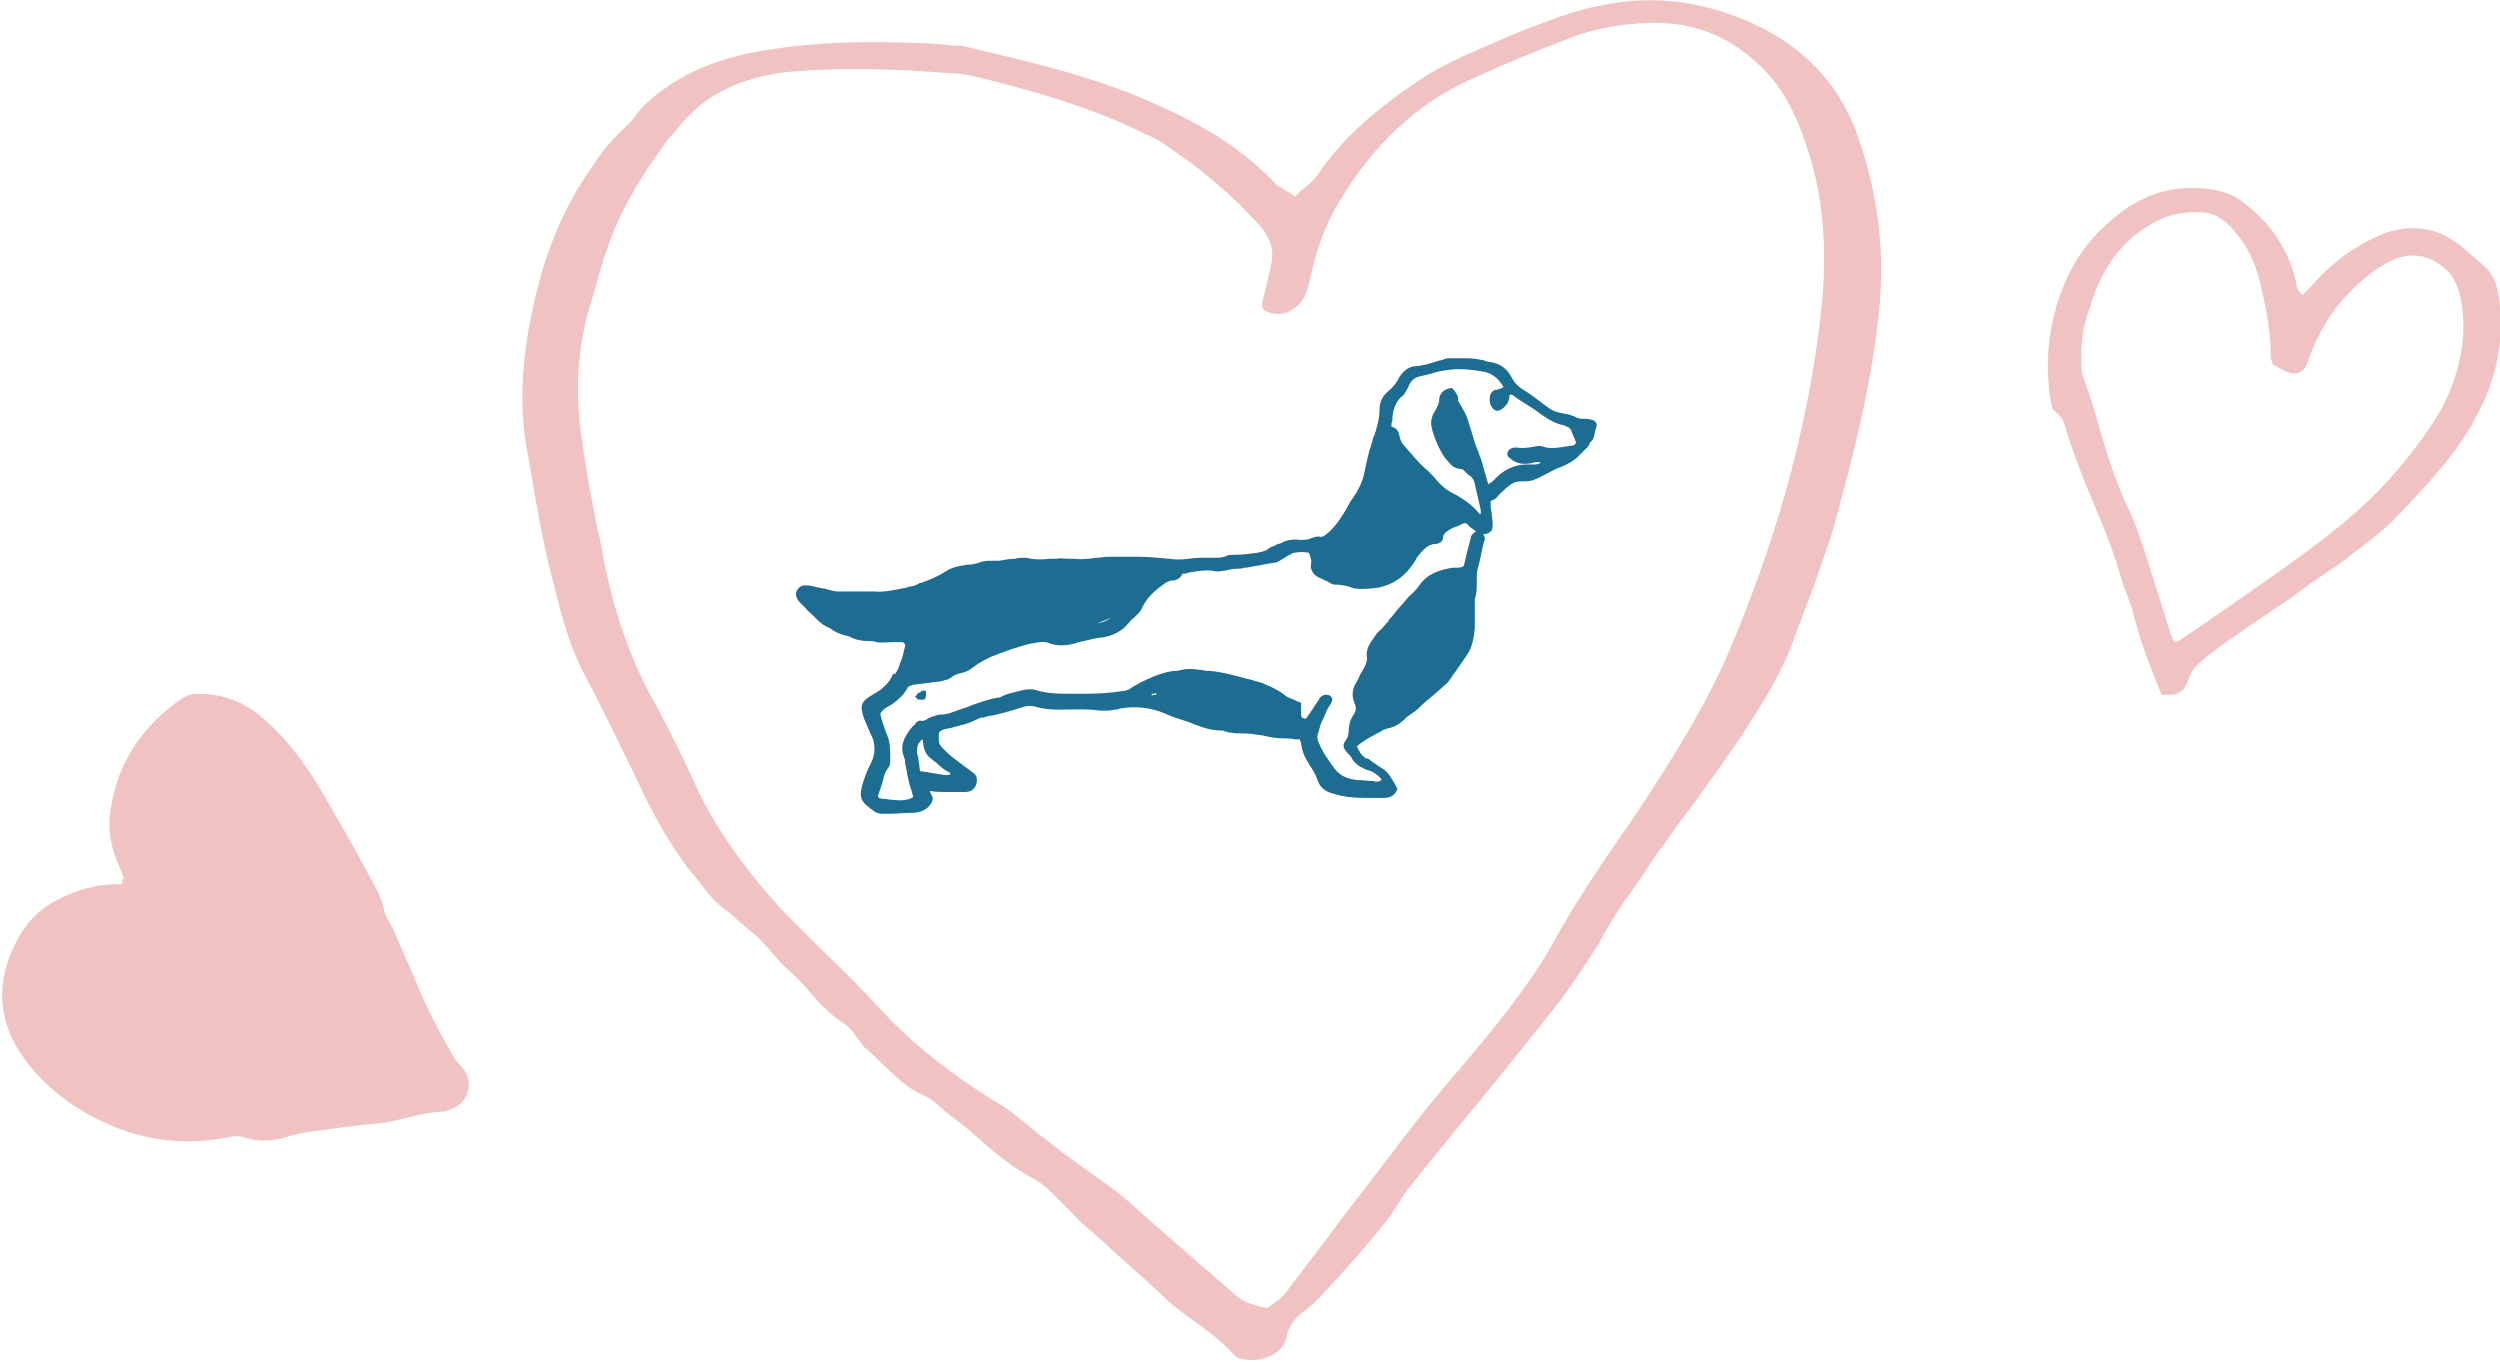 <?xml version="1.0" encoding="utf-8"?>
<!-- Generator: Adobe Illustrator 21.0.2, SVG Export Plug-In . SVG Version: 6.00 Build 0)  -->
<svg version="1.1" id="Layer_1" xmlns="http://www.w3.org/2000/svg" xmlns:xlink="http://www.w3.org/1999/xlink" x="0px" y="0px"
	 viewBox="0 0 251.9 137.2" style="enable-background:new 0 0 251.9 137.2;" xml:space="preserve">
<style type="text/css">
	.st0{fill:#1D6C91;}
	.st1{fill:#F0C2C2;}
</style>
<g>
	<path class="st0" d="M160.4,42.3c-0.2,0-0.3-0.1-0.5-0.1c-0.1,0-0.2,0-0.3,0c-0.1,0-0.2,0-0.2,0c-0.2,0-0.4-0.1-0.5-0.1
		c-0.5-0.3-1.1-0.4-1.7-0.5c-0.5-0.1-0.9-0.3-1.3-0.6c-0.7-0.5-1.4-1.1-2.2-1.6c-0.7-0.4-1.1-0.8-1.4-1.4c-0.5-0.9-1.1-1.3-2-1.5
		c-0.3,0-0.6-0.1-0.8-0.2c-0.5-0.1-1.1-0.2-1.6-0.2c-0.3,0-0.6,0-1,0c-0.3,0-0.6,0-0.9,0c-0.2,0-0.3,0-0.5,0.1
		c-0.2,0.1-0.4,0.1-0.7,0.2c-0.3,0.1-0.7,0.2-1,0.3c-0.5,0.1-0.9,0.2-1.2,0.2c-0.4,0-0.7,0.2-1,0.4l0,0c-0.3,0.3-0.6,0.6-0.7,0.9
		c-0.3,0.5-0.6,0.9-1,1.2c-0.6,0.5-0.9,1.1-0.9,1.9c0,0.8-0.2,1.5-0.4,2.2c-0.1,0.2-0.1,0.4-0.2,0.5c-0.1,0.2-0.1,0.5-0.2,0.7
		c-0.3,0.9-0.5,1.8-0.7,2.8c-0.2,1.1-0.7,2-1.2,2.7c-0.3,0.4-0.5,0.8-0.7,1.2l-0.2,0.3c-0.5,0.8-1.1,1.7-2,2.3
		c-0.2,0.1-0.3,0.1-0.3,0.1c-0.3-0.1-0.6,0-0.9,0.1c-0.1,0-0.2,0.1-0.2,0.1c-0.4,0.1-0.7,0.1-1,0.1c-0.7-0.1-1.3,0-1.9,0.3
		c-0.1,0.1-0.2,0.1-0.3,0.1c-0.1,0-0.2,0.1-0.2,0.1c-0.1,0-0.1,0.1-0.2,0.1c-0.2,0.1-0.4,0.1-0.6,0.3c-0.4,0.3-0.8,0.3-1.1,0.4
		c-0.8,0.1-1.6,0.2-2.3,0.2l-0.2,0c-0.2,0-0.4,0-0.6,0.1c-0.4,0.2-0.8,0.2-1.3,0.2l-0.2,0c-0.2,0-0.4,0-0.7,0c-0.5,0-1,0-1.6,0.1
		c-0.7,0.1-1.4,0.1-2,0c-1.1-0.1-2.1-0.2-3.1-0.2c0,0,0,0,0,0c-0.3,0-0.5,0-0.8,0c-0.3,0-0.6,0-0.9,0c-0.2,0-0.4,0-0.6,0
		c-0.3,0-0.5,0-0.8,0c-0.4,0-0.7,0.1-1.1,0.1c-0.3,0-0.5,0.1-0.8,0.1c-0.5,0-0.9,0.1-1.4,0c-0.2,0-0.5,0-0.7,0c-0.4,0-0.8-0.1-1.1,0
		c-0.2,0-0.5,0-0.7,0c-0.8,0.1-1.6,0.1-2.4-0.1c-0.1,0-0.2,0-0.3,0c0,0-0.1,0-0.1,0c-0.2,0-0.4,0-0.7,0.1c-0.5,0-1.1,0.1-1.6,0.2
		c-0.2,0-0.4,0-0.7,0c-0.4,0-0.7,0-1.1,0.1c-0.5,0.2-1,0.3-1.4,0.3c-0.7,0.1-1.4,0.2-2.1,0.6c-0.9,0.6-1.7,0.9-2.5,1.2
		c-0.2,0-0.3,0.1-0.5,0.2c-0.2,0.1-0.5,0.2-0.8,0.2l-0.2,0.1c-1.1,0.2-2.2,0.5-3.3,0.4c-0.1,0-0.1,0-0.1,0c0,0,0,0-0.1,0
		c-0.3,0-0.7,0-1,0c-0.8,0-1.6,0-2.4,0c-0.4,0-0.7-0.1-1.1-0.2c-0.1,0-0.2-0.1-0.4-0.1c-0.2,0-0.4-0.1-0.6-0.1
		c-0.3-0.1-0.7-0.2-1-0.2c-0.5-0.1-0.9,0.1-1.1,0.5c-0.2,0.3-0.1,0.7,0.2,1.1c0.1,0.1,0.2,0.2,0.3,0.3c0.1,0.1,0.2,0.2,0.3,0.3
		c0.2,0.3,0.5,0.5,0.7,0.7c0.1,0.1,0.2,0.2,0.3,0.3c0.3,0.3,0.7,0.7,1.1,0.9c0.2,0.1,0.5,0.2,0.7,0.4c0.5,0.3,1,0.5,1.6,0.6
		c0.7,0.4,1.4,0.5,2.2,0.5c0.2,0,0.4,0,0.6,0.1c0.6,0.1,1.2,0,1.8,0c0.2,0,0.5,0,0.7,0c0.1,0,0.2,0,0.3,0.1c0.1,0.1,0.1,0.2,0.1,0.3
		c-0.1,0.4-0.2,0.8-0.3,1.2c-0.1,0.3-0.2,0.5-0.3,0.8c-0.1,0.3-0.2,0.5-0.4,0.8L90,67.9c-0.1,0.1-0.1,0.3-0.2,0.4
		c-0.4,0.7-1,1.2-1.7,1.6c-1.2,0.7-1.6,1-1,2.6c0.2,0.5,0.4,0.9,0.6,1.4l0.2,0.4c0.3,0.8,0.3,1.7-0.1,2.5c-0.4,0.8-0.8,1.7-1,2.7
		c-0.2,0.7,0,1.3,0.7,1.8c0,0,0.1,0,0.1,0.1c0.1,0.1,0.2,0.1,0.3,0.2c0.3,0.3,0.7,0.4,1,0.4c0,0,0.1,0,0.1,0l0.5,0
		c0.8,0,1.6-0.1,2.4-0.1c0.8,0,1.5-0.3,1.9-0.9c0.1-0.2,0.3-0.5,0.1-0.8c-0.1-0.1-0.1-0.3-0.2-0.4c0,0,0-0.1,0-0.1c0,0,0,0,0,0
		c0,0,0,0,0,0c0.6,0.1,1.1,0.1,1.7,0.1c0.3,0,0.6,0,1,0c0.1,0,0.1,0,0.2,0c0.1,0,0.1,0,0.2,0c0.2,0,0.3,0,0.5,0c0.6,0,1-0.4,1.1-0.9
		c0.1-0.4,0-0.8-0.3-1c-0.4-0.3-0.8-0.6-1.2-0.9c-0.3-0.2-0.5-0.4-0.8-0.6c-0.4-0.3-0.7-0.6-1.1-1l-0.1-0.1
		c-0.4-0.4-0.3-0.9-0.3-1.3c0-0.3,0.2-0.4,0.5-0.5c0.3-0.1,0.6-0.1,0.9-0.2c0.2-0.1,0.5-0.1,0.7-0.2c0.5-0.1,1.1-0.3,1.7-0.6
		c0.2-0.1,0.4-0.2,0.6-0.2l0.1,0c0.3-0.1,0.6-0.2,0.9-0.2c0.4-0.1,0.8-0.2,1.2-0.3c0.7-0.2,1.4-0.4,2-0.6c0.4-0.1,0.7-0.1,1.1,0
		c0.7,0.2,1.5,0.3,2.3,0.3l0.3,0c1.3,0,2.6-0.1,3.9,0.1c0.3,0,0.6,0,0.9,0c0.2,0,0.5-0.1,0.7-0.1c0.1,0,0.2,0,0.4-0.1
		c1.6-0.3,3.2-0.1,4.6,0.5c0.6,0.3,1.3,0.5,1.9,0.7c0.4,0.1,0.8,0.3,1.1,0.4c1,0.4,1.8,0.6,2.6,0.6c0.1,0,0.3,0,0.4,0.1
		c0.1,0,0.2,0,0.3,0.1l0.1,0c0.3,0,0.6,0.1,0.9,0.1c0.2,0,0.4,0,0.5,0c0.7,0,1.3,0.1,2,0.2c0.8,0.2,1.5,0.3,2.1,0.3
		c0.4,0,0.8,0,1.2,0.1c0.2,0,0.3,0,0.5,0c0,0,0,0.1,0,0.1c0,0.1,0.1,0.2,0.1,0.3c0.1,0.8,0.4,1.5,0.7,1.9l0.1,0.2
		c0.4,0.6,0.7,1.1,0.9,1.7c0.2,0.6,0.7,1,1.3,1.2c0.3,0.1,0.7,0.2,1.1,0.3l0.1,0c0.9,0.2,1.9,0.2,2.8,0.2c0.4,0,0.9,0,1.3,0
		c0,0,0,0,0.1,0c0.6,0,1.1-0.3,1.3-0.9l0,0l0,0c-0.2-0.5-0.5-0.9-0.8-1.4c-0.3-0.4-0.7-0.7-1.1-0.9c-0.2-0.2-0.5-0.3-0.7-0.5
		c-0.2-0.2-0.4-0.3-0.6-0.3c0,0-0.1,0-0.1-0.1c-0.1-0.1-0.3-0.2-0.4-0.4c-0.1-0.2-0.2-0.3-0.3-0.5c0-0.1,0-0.1-0.1-0.2
		c0.5-0.4,1.1-0.8,1.7-1.1c0.3-0.2,0.6-0.3,0.9-0.5c0.1-0.1,0.3-0.1,0.5-0.2c0.6-0.1,1.2-0.4,1.8-1l0.1-0.1c0.1-0.1,0.3-0.2,0.4-0.3
		c0.3-0.2,0.6-0.4,0.8-0.6l0.1-0.1c0.5-0.5,1-0.9,1.6-1.4c0.3-0.3,0.6-0.5,0.9-0.8c0.2-0.2,0.4-0.3,0.5-0.5c0.5-0.7,0.9-1.3,1.4-2
		l0.4-0.6c0.5-0.7,0.7-1.6,0.8-2.7c0-0.5,0-1,0-1.5c0-0.2,0-0.5,0-0.7c0-0.1,0-0.1,0-0.2c0-0.2,0-0.3,0-0.5c0.2-0.6,0.2-1.1,0.2-1.7
		c0-0.2,0-0.5,0-0.7c0-0.4,0.1-0.7,0.2-1.1c0.2-0.7,0.3-1.5,0.5-2.2l0.1-0.3c0.1-0.3-0.2-0.7-0.5-0.8c-0.2-0.1-0.4-0.1-0.7,0.2
		c-0.1,0.1-0.2,0.2-0.2,0.4c-0.1,0.4-0.2,0.8-0.3,1.1c-0.1,0.4-0.2,0.9-0.3,1.3l-0.1,0.4c-0.2,0.2-0.5,0.2-0.7,0.2
		c-0.1,0-0.2,0-0.4,0c-1.3,0.2-2.6,0.6-3.4,1.8c-0.2,0.3-0.5,0.6-0.7,0.8c-0.5,0.4-0.8,0.9-1.2,1.3c-0.4,0.4-0.7,0.9-1.1,1.3
		c-0.1,0.1-0.1,0.1-0.1,0.2c0,0,0,0.1-0.1,0.1c-0.1,0.1-0.1,0.1-0.2,0.2c-0.1,0.2-0.3,0.3-0.4,0.5c-0.5,0.3-0.7,0.8-1,1.2
		c-0.1,0.1-0.1,0.2-0.2,0.3c-0.2,0.4-0.3,0.7-0.3,1.1c0.1,0.4,0,0.8-0.2,1.2c-0.1,0.2-0.2,0.4-0.3,0.5c-0.2,0.3-0.3,0.7-0.5,1
		c-0.5,0.7-0.5,1.5-0.2,2.2c0.2,0.4,0.1,0.8-0.1,1.1c-0.3,0.4-0.5,1-0.5,1.6c0,0.4-0.1,0.7-0.3,1c-0.4,0.5-0.2,0.8,0.1,1.2
		c0,0,0.1,0.1,0.1,0.1c0.1,0.1,0.2,0.2,0.3,0.3c0.3,0.7,0.9,1.1,1.7,1.4c0.5,0.1,0.9,0.4,1.3,0.8c0.1,0.1,0.1,0.1,0.1,0.2
		c0,0,0,0,0,0c-0.3,0.2-0.5,0.2-0.8,0.1c-0.5,0-1-0.1-1.6-0.1c-1-0.1-1.7-0.4-2.2-1c-0.4-0.5-0.8-1.1-1.2-1.7l-0.2-0.4
		c-0.1-0.1-0.1-0.2-0.2-0.4c0-0.1-0.1-0.1-0.1-0.2c-0.2-0.4-0.2-0.7-0.1-1c0-0.1,0.1-0.2,0.1-0.3c0.1-0.4,0.2-0.8,0.4-1.1
		c0.1-0.2,0.2-0.5,0.3-0.7c0.1-0.3,0.3-0.6,0.5-0.9c0.1-0.2,0.2-0.4,0.1-0.6c-0.1-0.2-0.3-0.3-0.6-0.3c0,0,0,0,0,0
		c-0.2,0-0.4,0.1-0.6,0.3c-0.2,0.4-0.5,0.7-0.7,1.1l-0.7,1c-0.2,0-0.3,0-0.4-0.1c-0.1-0.1-0.1-0.2-0.1-0.3c0-0.1,0-0.2,0-0.3
		c0-0.1,0-0.1,0-0.2c0-0.1,0-0.3,0-0.4l0-0.3l-0.3-0.1c-0.2-0.1-0.3-0.1-0.4-0.2c-0.1,0-0.2-0.1-0.3-0.1c-0.2-0.1-0.5-0.2-0.7-0.4
		c-0.5-0.4-1.1-0.7-1.8-1c-0.4-0.2-0.8-0.3-1.2-0.4c-0.2-0.1-0.4-0.1-0.7-0.2c-1.2-0.3-2.5-0.7-3.8-0.8c-0.3,0-0.5,0-0.8-0.1
		c-0.4,0-0.7-0.1-1.1-0.1c-0.3,0-0.6,0-0.9,0.1c-0.2,0-0.4,0.1-0.6,0.1c-0.6,0-1.3,0.2-2.1,0.5c-1,0.4-2,0.9-2.7,1.4l-0.1,0
		c-0.1,0.1-0.2,0.1-0.3,0.1c-1.2,0.2-2.5,0.3-3.8,0.3c-0.3,0-0.5,0-0.8,0c-0.3,0-0.6,0-0.9,0c-1,0-2.1,0-3.2-0.3
		c-0.5-0.2-1.1-0.2-1.8,0c-0.4,0.1-0.8,0.2-1.2,0.3c-0.2,0.1-0.3,0.1-0.5,0.2c-0.1,0-0.2,0.1-0.2,0.1c-0.2,0.1-0.3,0.1-0.4,0.1
		c-1.1,0.2-2.2,0.6-3.2,1l-0.3,0.1c-0.1,0-0.2,0.1-0.3,0.1c-0.6,0.2-1.2,0.5-1.9,0.5c0,0,0,0-0.1,0c-0.2,0-0.4,0.1-0.7,0.2l-0.1,0
		c-0.1,0.1-0.3,0.1-0.4,0.2c-0.3,0.2-0.5,0.3-0.8,0.2c-0.1,0-0.2,0.1-0.4,0.2L92.2,73c-0.2,0.1-0.3,0.3-0.5,0.5
		c-0.5,0.7-1.1,1.6-0.6,2.8c0,0.1,0.1,0.2,0.1,0.4c0,0.1,0,0.1,0,0.2c0,0.2,0.1,0.3,0.1,0.5c0.1,0.3,0.1,0.7,0.2,1
		c0.1,0.5,0.2,0.9,0.4,1.4c0,0.2,0.1,0.3,0.1,0.5c0,0,0,0,0,0c0,0-0.1,0.1-0.1,0.1c-0.9,0.4-1.8,0.2-2.8,0.1c-0.2,0-0.3,0-0.5-0.1
		c-0.1,0-0.1-0.1-0.1-0.1c0-0.1-0.1-0.2,0-0.2c0.1-0.2,0.1-0.4,0.2-0.6c0.1-0.3,0.2-0.6,0.3-1c0.1-0.4,0.2-0.7,0.4-1
		c0.2-0.2,0.3-0.5,0.3-0.7c0-0.1,0-0.3,0-0.4c0-0.8,0-1.6-0.3-2.3c-0.1-0.2-0.1-0.3-0.2-0.5c-0.2-0.6-0.4-1.1-0.5-1.7
		c0.3-0.4,0.3-0.4,0.6-0.6c0.3-0.2,0.6-0.3,0.8-0.5c0.5-0.4,1-0.8,1.4-1.6L92,69c0.8-0.1,1.6-0.2,2.4-0.3c0.3,0,0.6-0.1,0.9-0.2
		c0.2,0,0.3-0.1,0.5-0.2c0.3-0.3,0.7-0.4,1.1-0.5c0.5-0.1,0.8-0.3,1.2-0.6c0.5-0.4,1.1-0.7,1.7-1c1.5-0.6,2.9-1.1,4.3-1.4l0.1,0
		c0.5-0.1,1-0.2,1.5,0c0.8,0.3,1.7,0.3,2.7,0l0.3-0.1c0.6-0.1,1.2-0.3,1.8-0.4c1.1-0.1,2.3-0.4,3.2-1.5c0.2-0.2,0.3-0.4,0.5-0.5
		c0.3-0.3,0.7-0.6,0.9-1.1c0.5-1.1,1.5-1.9,2.4-2.5c0.2-0.1,0.4-0.2,0.5-0.2c0.5,0,0.9-0.2,1.1-0.6c0-0.1,0.1-0.1,0.2-0.1
		c0,0,0.1,0,0.1,0c0.6-0.2,2.1-0.4,2.7-0.3c0.4,0.1,0.8,0.1,1.2,0l0.1,0c0.4-0.1,0.8-0.2,1.3-0.2c0.2,0,0.4,0,0.7-0.1
		c0.1,0,0.1,0,0.2,0l0.5-0.1c0.7-0.1,1.5-0.3,2.3-0.4c0.2,0,0.4-0.1,0.7-0.3c0.2-0.1,0.3-0.2,0.5-0.3c0.1-0.1,0.2-0.1,0.3-0.2l0.1,0
		c0.1-0.1,0.3-0.2,0.4-0.2c0.5-0.1,1-0.1,1.5,0c0.1,0.4,0.3,0.7,0.2,1.1c-0.1,0.6,0.2,1.1,0.8,1.4c0.3,0.1,0.6,0.3,0.9,0.4
		c0.1,0.1,0.2,0.1,0.3,0.2l0,0c0.1,0,0.2,0.1,0.3,0.1c0.7,0,1.3,0.1,2.1,0.4c0,0,0.1,0,0.1,0c0.8,0.1,1.6,0,2.3-0.1
		c1.5-0.3,2.6-1.1,3.5-2.4c0.1-0.1,0.1-0.2,0.2-0.3c0.1-0.2,0.2-0.4,0.3-0.5c0.5-0.6,1-1.2,1.8-1.2c0.1,0,0.2,0,0.3-0.1
		c0.1,0,0.4-0.2,0.4-0.5c0-0.4,0.3-0.6,0.6-0.8c0.3-0.2,0.6-0.3,0.9-0.4c0.1,0,0.2-0.1,0.2-0.1c0.2-0.1,0.4-0.2,0.6-0.2l0.1,0.1
		c0.1,0.1,0.2,0.1,0.2,0.2l0.8,0.6c0.3,0.3,0.7,0.3,1.2,0.1c0.4-0.2,0.4-0.6,0.4-0.9l0-0.1c0-0.3-0.1-0.7-0.1-1
		c0-0.2-0.1-0.4-0.1-0.7c0-0.1,0-0.3,0-0.4c0,0,0-0.1,0-0.1c0.1-0.1,0.2-0.1,0.2-0.1c0.2-0.1,0.4-0.2,0.5-0.4
		c0.4-0.4,0.8-0.8,1.2-1.1c0.4-0.3,0.7-0.4,1.2-0.4l0.1,0c0.3,0,0.7,0,1-0.1c0.6-0.2,1.1-0.5,1.7-0.8c0.2-0.1,0.5-0.3,0.8-0.4
		c0.8-0.3,1.7-0.7,2.3-1.4c0.1-0.1,0.2-0.2,0.3-0.3c0.3-0.3,0.6-0.5,0.7-0.9c0,0,0,0,0.1-0.1c0,0,0.1-0.1,0.1-0.1
		c0.1-0.1,0.2-0.3,0.2-0.4c0.1-0.3,0.1-0.6,0.2-0.8C161,42.7,160.8,42.4,160.4,42.3z M154.6,45c-0.6,0.1-1.1,0.2-1.7,0.1
		c-0.1,0-0.3,0-0.4,0c-0.3,0.1-0.5,0.2-0.6,0.5c-0.1,0.3,0.1,0.5,0.3,0.6c0.5,0.5,1.2,0.6,1.9,0.5l0.1,0c0.3-0.1,0.7-0.2,1-0.1
		c0,0,0,0,0.1,0c-0.3,0.2-0.5,0.2-0.8,0.2c-0.2,0-0.4,0-0.5,0l-0.1,0c0,0,0,0,0,0c-1.3,0-2.4,0.5-3.4,1.6c-0.1,0.1-0.2,0.2-0.4,0.3
		l-0.1,0.1c0,0,0,0,0,0c-0.1-0.1-0.1-0.2-0.1-0.2c-0.2-0.7-0.4-1.4-0.6-2.1l-0.1-0.3c0-0.1,0-0.1-0.1-0.2c0-0.1-0.1-0.3-0.1-0.4
		c-0.3-0.6-0.5-1.3-0.7-2c-0.1-0.4-0.3-0.9-0.4-1.3c-0.2-0.6-0.5-1.1-0.8-1.6c-0.1-0.2-0.2-0.3-0.2-0.3c0.1-0.5-0.2-0.8-0.4-1.1
		c0,0-0.1-0.1-0.1-0.1l-0.1-0.1l-0.1,0c-0.6,0.1-1.2,0.4-1.2,1.3c0,0.3-0.2,0.6-0.4,1c-0.4,0.6-0.5,1.2-0.3,1.8l0,0.1
		c0.2,0.7,0.5,1.5,0.9,2.2c0.2,0.4,0.5,0.8,0.8,1.1c0.4,0.5,0.7,0.6,1.4,0.7c0.1,0.1,0.2,0.2,0.2,0.2c0.2,0.2,0.4,0.4,0.6,0.5
		c0.2,0.2,0.3,0.4,0.4,0.7l0,0.1c0.2,0.8,0.4,1.7,0.6,2.6c0,0.1,0,0.2,0,0.3c0,0,0,0,0,0.1c0,0-0.1,0-0.1,0c-0.8-1-1.9-1.7-2.9-2.2
		c-0.7-0.4-1.2-0.9-1.6-1.4c-0.3-0.3-0.6-0.7-1-1c-0.8-0.7-1.4-1.5-2.2-2.4c-0.2-0.2-0.3-0.5-0.4-0.9c-0.1-0.5-0.3-0.8-0.8-0.9
		c0,0,0,0,0,0c0,0,0,0,0,0l0-0.1c0-0.2,0-0.3,0.1-0.5c0-0.1,0-0.1,0-0.2c0-0.1,0-0.1,0-0.2c0.1-0.9,0.4-1.6,1-2.1
		c0.3-0.2,0.4-0.6,0.6-0.9c0.2-0.6,0.6-1,1.3-1.1c0.3-0.1,0.5-0.1,0.8-0.2c0.3-0.1,0.7-0.2,1.1-0.3c0.6-0.1,1.2-0.2,1.8-0.2
		c1,0,1.9,0.1,2.8,0.3c0.7,0.2,1.2,0.6,1.6,1.2c0.1,0.1,0.1,0.2,0.2,0.3l0,0l-0.2,0.1c-0.2,0.1-0.5,0.2-0.7,0.2
		c-0.2,0.1-0.5,0.3-0.5,0.9c0,0.2,0,0.4,0.1,0.6c0.1,0.3,0.3,0.5,0.6,0.6c0.2,0,0.5-0.1,0.8-0.4c0.3-0.3,0.5-0.7,0.5-1.2
		c0.1-0.1,0.2,0,0.3,0l0.7,0.5c0.8,0.5,1.6,1,2.4,1.6c0.6,0.4,1.1,0.7,1.8,0.9c0.2,0,0.4,0.1,0.6,0.2c0.3,0.1,0.4,0.3,0.5,0.6
		c0.1,0.2,0.2,0.5,0.3,0.7c0,0.1,0.1,0.2,0.1,0.3c-0.1,0.2-0.2,0.3-0.4,0.3c-0.2,0-0.5,0.1-0.7,0.1c-0.6,0.1-1.2,0.2-1.9,0.1
		C155.3,44.9,155,44.9,154.6,45z M112,62.2c-0.4,0.3-0.8,0.5-1.4,0.6c0.4-0.2,0.8-0.3,1.2-0.5L112,62.2z M92.4,75.6
		c0-0.4,0.1-0.7,0.5-1.1c0.1,0.1,0.1,0.1,0.1,0.2c0,0,0,0.1,0,0.1c0.1,0.8,0.3,1.3,0.9,1.7c0.2,0.2,0.4,0.3,0.6,0.5
		c0.3,0.3,0.7,0.6,1.1,0.8c0.1,0,0.1,0.1,0.2,0.2c0,0,0,0,0,0c-0.2,0.1-0.4,0.1-0.6,0.1c-0.6-0.1-1.2-0.2-1.8-0.3l-0.7-0.1l-0.2-1.5
		C92.4,76.1,92.4,75.8,92.4,75.6z M116,70L116,70c0.1-0.1,0.1-0.1,0.2-0.1c0.1,0,0.2,0,0.3-0.1c0,0,0,0,0,0c0,0,0,0,0,0
		c0,0.1,0,0.2,0,0.2c0,0-0.1,0-0.3,0C116.1,70.1,116.1,70.1,116,70z"/>
	<path class="st0" d="M92.6,69.8c-0.1,0-0.2,0.1-0.2,0.2c0,0-0.1,0.1-0.1,0.1l-0.1,0.1l0.1,0.1c0,0,0.1,0.1,0.1,0.1
		c0.1,0.1,0.2,0.1,0.3,0.1c0.1,0,0.2,0,0.2,0c0.1,0,0.3,0,0.3-0.1c0.1-0.1,0.1-0.3,0.1-0.4c0-0.1,0-0.1,0-0.2l0-0.2l-0.2,0
		c-0.1,0-0.1,0-0.2,0C92.8,69.7,92.7,69.8,92.6,69.8z"/>
</g>
<path class="st1" d="M12.5,88.5c-0.2-0.5-0.4-1-0.6-1.5c-0.8-1.8-1.1-3.7-0.7-5.7c0.7-4.5,3.1-8,6.8-10.7c0.6-0.4,1.1-0.7,1.8-0.7
	c2.5,0,4.6,0.7,6.5,2.3c3.2,2.7,5.3,6,7.3,9.6c1.1,1.9,2.2,3.8,3.2,5.7c0.7,1.4,1.6,2.6,1.9,4.2c0.1,0.7,0.7,1.4,1,2.1
	c0.7,1.7,1.5,3.4,2.2,5.1c1.1,2.7,2.5,5.4,4,7.9c0.2,0.3,0.5,0.5,0.7,0.8c1.2,1.3,0.6,3.5-1,4.1c-0.3,0.1-0.7,0.3-1,0.3
	c-2.3,0.1-4.4,1-6.6,1.2c-2.2,0.2-4.4,0.5-6.5,0.8c-1.1,0.1-2.1,0.4-3.1,0.7c-1.3,0.3-2.6,0.3-3.8-0.1c-0.5-0.2-1.2-0.1-1.7,0
	c-5.5,1.1-10.6-0.1-15.3-3.1c-1.7-1.1-3.3-2.5-4.6-4.1c-3.4-4.2-3.7-8.7-0.8-13.5c0.9-1.4,2.1-2.5,3.7-3.3c1.8-0.9,3.7-1.5,5.8-1.5
	c0.2,0,0.5,0,0.7-0.1C12.2,88.7,12.3,88.6,12.5,88.5z"/>
<g>
	<path class="st1" d="M172.2,0.8c-4.9-1.3-10.1-1-15.9,1.2c-1.9,0.7-3.8,1.4-5.5,2.2c-0.5,0.2-1,0.4-1.4,0.6
		c-1.9,0.8-3.8,1.7-5.5,2.7c-5.4,3.5-8.8,6.6-11.2,10.2c-0.3,0.4-0.7,0.8-1.1,1.1c-0.2,0.2-0.4,0.3-0.6,0.5l-0.5,0.5l-0.6-0.4
		c-0.2-0.1-0.4-0.2-0.5-0.3c-0.3-0.2-0.6-0.3-0.8-0.5c-3.1-3.3-7-5.9-12.6-8.3c-5.6-2.5-11.9-4-17.9-5.4l-0.8-0.2
		c-0.3-0.1-0.6-0.1-1-0.1l-0.2,0c-1.7-0.2-3.3-0.3-4.9-0.3c-5.7-0.2-11,0.1-15.9,1.1C73,5.9,71,6.6,69.1,7.6
		c-1.9,1.1-3.8,2.3-5.1,4.1c-0.4,0.6-0.9,1-1.4,1.5c-0.3,0.3-0.6,0.6-0.9,0.9c-0.8,0.9-1.4,1.7-1.9,2.5c-2.8,3.9-4.7,8.3-5.9,13.5
		c-1.3,5.6-1.6,10.2-0.9,14.7l0.4,2.2c0.6,3.5,1.2,7.2,2.1,10.7c0.1,0.5,0.3,1.1,0.4,1.6c0.7,2.8,1.5,5.8,2.9,8.5l1.1,2.1
		c1.4,2.8,2.9,5.8,4.3,8.7c1.2,2.6,2.9,6,5.3,9.1c0.2,0.2,0.4,0.5,0.6,0.7c0.9,1.2,1.8,2.4,3,3.3c0.5,0.3,0.9,0.7,1.3,1.1
		c0.4,0.3,0.7,0.6,1.1,0.9c0.9,0.7,1.6,1.5,2.3,2.3c0.6,0.7,1.1,1.3,1.7,1.8c0.8,0.7,1.6,1.5,2.2,2.3c1,1.1,2,2.2,3.3,3
		c0.5,0.3,0.8,0.7,1.1,1.1c0.1,0.1,0.2,0.3,0.3,0.4c0.1,0.1,0.2,0.3,0.3,0.4c0.2,0.2,0.3,0.5,0.5,0.6c0.7,0.6,1.3,1.2,1.9,1.8
		c1.2,1.1,2.3,2.2,3.8,2.9c0.8,0.3,1.4,0.8,1.9,1.3c0.2,0.2,0.5,0.4,0.7,0.6c1.1,0.8,2.1,1.6,3.1,2.5c1.7,1.5,3.5,3,5.6,4.1
		c0.9,0.5,1.6,1.2,2.2,1.8c0.2,0.2,0.4,0.4,0.7,0.7c0.3,0.3,0.7,0.7,1,1c0.4,0.4,0.7,0.8,1.1,1.1c1,0.9,2,1.7,2.9,2.6
		c1.7,1.5,3.5,3.1,5.2,4.7c0.9,0.9,1.9,1.6,3,2.4c1.4,1,2.9,2.1,4.1,3.5c0.1,0.1,0.4,0.3,0.6,0.3c1.2,0.3,2.5,0.1,3.4-0.5
		c0.5-0.3,1-0.8,1.2-1.5c0.2-1.3,0.9-2.2,2.1-3c0.4-0.3,0.8-0.7,1.2-1.1l1.4-1.5c1.7-1.9,3.5-3.9,5.1-5.9c0.5-0.6,1-1.3,1.4-2
		c0.4-0.7,0.9-1.4,1.4-2c2-2.5,4-5,6-7.4c2.6-3.1,5.1-6.3,7.6-9.4c1.8-2.2,3.3-4.4,4.7-6.6c0.4-0.6,0.8-1.2,1.1-1.9
		c0.8-1.3,1.6-2.7,2.6-4c0.7-1,1.4-2,2.1-3.1c0.5-0.8,1.1-1.6,1.7-2.4c0.8-1.1,1.6-2.3,2.5-3.4c1.5-2.1,3.1-4.3,4.6-6.5l0.2-0.3
		c1.9-2.9,3.9-6,5.2-9.3c0.5-1.5,1.1-2.9,1.6-4.3c0.5-1.2,0.9-2.4,1.3-3.6l0.3-0.9c0.4-1.1,0.8-2.2,1.1-3.3
		c1.8-6.6,3.9-14.4,4.6-22.4c0.5-5.9-0.3-11.7-2.4-17.4C184.7,7.1,179.7,2.8,172.2,0.8z M183.3,33.1c-1.4,10.8-4.4,21.6-9.2,32.8
		c-2.2,5.1-5.1,9.7-7.6,13.6c-1,1.5-2,3.1-3.1,4.6c-2.4,3.5-4.9,7.2-6.9,10.9c-2.6,4.6-6.1,8.8-9.5,12.8l-0.7,0.8
		c-2.3,2.7-4.5,5.5-6.6,8.3c-0.6,0.8-1.3,1.7-1.9,2.5c-1.4,1.8-2.8,3.6-4.1,5.4c-1.4,1.8-2.8,3.7-4.2,5.5c-0.3,0.4-0.7,0.7-1,0.9
		c-0.1,0.1-0.3,0.2-0.4,0.3l-0.4,0.3l-0.5-0.1c-0.2,0-0.3-0.1-0.4-0.1c-0.3-0.1-0.7-0.2-1-0.3c-0.5-0.2-0.9-0.5-1.3-0.8
		c-1.5-1.3-3-2.6-4.5-3.9c-1.1-1-2.2-1.9-3.3-2.9c-0.5-0.4-1-0.9-1.5-1.3c-1.1-1-2.3-2.1-3.6-3c-3.3-2.3-6.2-4.5-8.9-6.7
		c-0.7-0.6-1.5-1.2-2.4-1.7c-4.5-2.8-8.2-5.7-11.2-8.9c-2-2.2-4.1-4.3-6.2-6.3c-1.3-1.3-2.6-2.6-3.9-3.9c-1-1.1-2.1-2.3-3.2-3.7
		c-2.8-3.6-4.6-6.5-5.9-9.5c-1.1-2.4-2.3-4.8-3.5-7.1l-0.9-1.6c-2.2-4.2-3.7-8.7-4.6-13.3c-0.2-1.1-0.4-2.3-0.7-3.4
		c-0.6-3-1.2-6.2-1.6-9.3c-0.7-4.6-0.4-9,0.8-13c0.2-0.8,0.5-1.6,0.7-2.4c0.3-1.1,0.6-2.2,1-3.3c1.1-3.4,2.9-6.7,5.8-10.7
		c0.4-0.6,1-1.2,1.4-1.7c0.2-0.2,0.3-0.4,0.5-0.6c2.6-3,6.4-4.7,11.1-5.1c4.8-0.4,10.1-0.3,16.1,0.2c0.6,0,1.2,0.1,1.8,0.2
		c5.8,1.4,12,3.1,17.8,6l0.1,0c0.4,0.2,0.7,0.4,1.1,0.6c4.2,2.7,7.5,5.6,10.2,8.6c1,1.2,1.4,2.4,1.1,3.7c-0.2,1.2-0.5,2.3-0.8,3.5
		l-0.1,0.4c-0.1,0.4-0.1,0.9,0.7,1.1c1.1,0.3,1.9,0.1,2.7-0.6c0.8-0.6,1.1-1.5,1.3-2.4c0.6-2.7,1.4-5.5,3-8.1
		c3.5-5.9,7.9-10,13.5-12.5c3.3-1.5,6.7-2.9,9.6-4c2.5-1,5.3-1.5,8.2-1.6c3.9-0.1,7.2,1,10.1,3.4c3.6,2.9,5,6.6,6.1,10.2
		C184.3,22.2,183.9,28.4,183.3,33.1z"/>
</g>
<path class="st1" d="M217.8,70c-1.1-2.7-2.1-5.2-2.8-8c-0.3-1.2-0.8-2.3-1.2-3.5c-0.9-3.3-2.3-6.5-3.6-9.6c-0.8-2-1.6-4.1-2.2-6.2
	c-0.2-0.7-0.7-1-1.2-1.5c-0.6-2.8-0.6-5.5-0.1-8.2c0.8-4.2,2.6-7.9,5.9-10.7c1.8-1.6,3.9-2.8,6.3-3.2c1.8-0.3,3.6-0.2,5.3,0.3
	c0.6,0.2,1.2,0.5,1.7,0.9c2.7,2,4.6,4.6,5.4,7.9c0.1,0.5,0.1,1.1,0.7,1.5c0.3-0.3,0.7-0.6,1-1c2-2.3,4.5-4.1,7.3-5.2
	c2.2-0.8,4.6-0.7,6.7,0.6c1.2,0.8,2.2,1.8,3.3,2.7c0.8,0.7,1.2,1.6,1.4,2.6c0.7,4,0.1,7.9-1.7,11.6c-1.5,3.2-3.7,5.9-6.1,8.5
	c-1.4,1.5-2.8,3.1-4.4,4.4c-1.6,1.2-3.1,2.5-4.8,3.6c-1.5,1-3,2.1-4.5,3.2c-2,1.3-3.9,2.6-5.9,4c-1,0.7-1.9,1.4-2.8,2.2
	c-0.4,0.3-0.7,0.8-0.9,1.3C220.1,69.8,219.6,70.1,217.8,70z M219.1,64.7c0.3-0.1,0.5-0.1,0.7-0.3c3.4-2.3,6.7-4.6,10.1-7
	c3.5-2.5,6.9-5,9.9-8.1c2.2-2.3,4.1-4.7,5.8-7.4c1.2-2,2-4.2,2.4-6.5c0.3-1.8,0.3-3.7-0.1-5.5c-0.3-1.3-0.8-2.4-2-3.2
	c-1.6-1.2-3.4-1.2-5-0.4c-1.5,0.7-2.9,1.9-4.1,3.1c-1.9,1.9-3.2,4.1-4.1,6.6c-0.1,0.3-0.2,0.6-0.3,0.8c-0.4,0.8-1.1,1-1.9,0.7
	c-0.5-0.2-1-0.5-1.5-0.8c-0.1-0.3-0.2-0.5-0.2-0.8c0-2.3-0.4-4.5-0.9-6.7c-0.5-2.5-1.5-4.8-3.5-6.7c-0.7-0.6-1.4-1-2.4-1.1
	c-1.6-0.1-3.1,0.1-4.5,0.8c-2.9,1.4-4.8,3.6-6.1,6.5c-0.4,0.9-0.7,1.9-1,2.8c-0.6,1.6-0.7,3.4-0.7,5.1c0,0.6,0.1,1.2,0.3,1.7
	c0.7,1.8,1.2,3.6,1.7,5.4c0.7,2.4,1.5,4.8,2.5,7c0.9,1.8,1.5,3.6,2.1,5.5c0.8,2.5,1.6,5.1,2.4,7.6C218.8,64.1,218.9,64.4,219.1,64.7
	z"/>
</svg>
